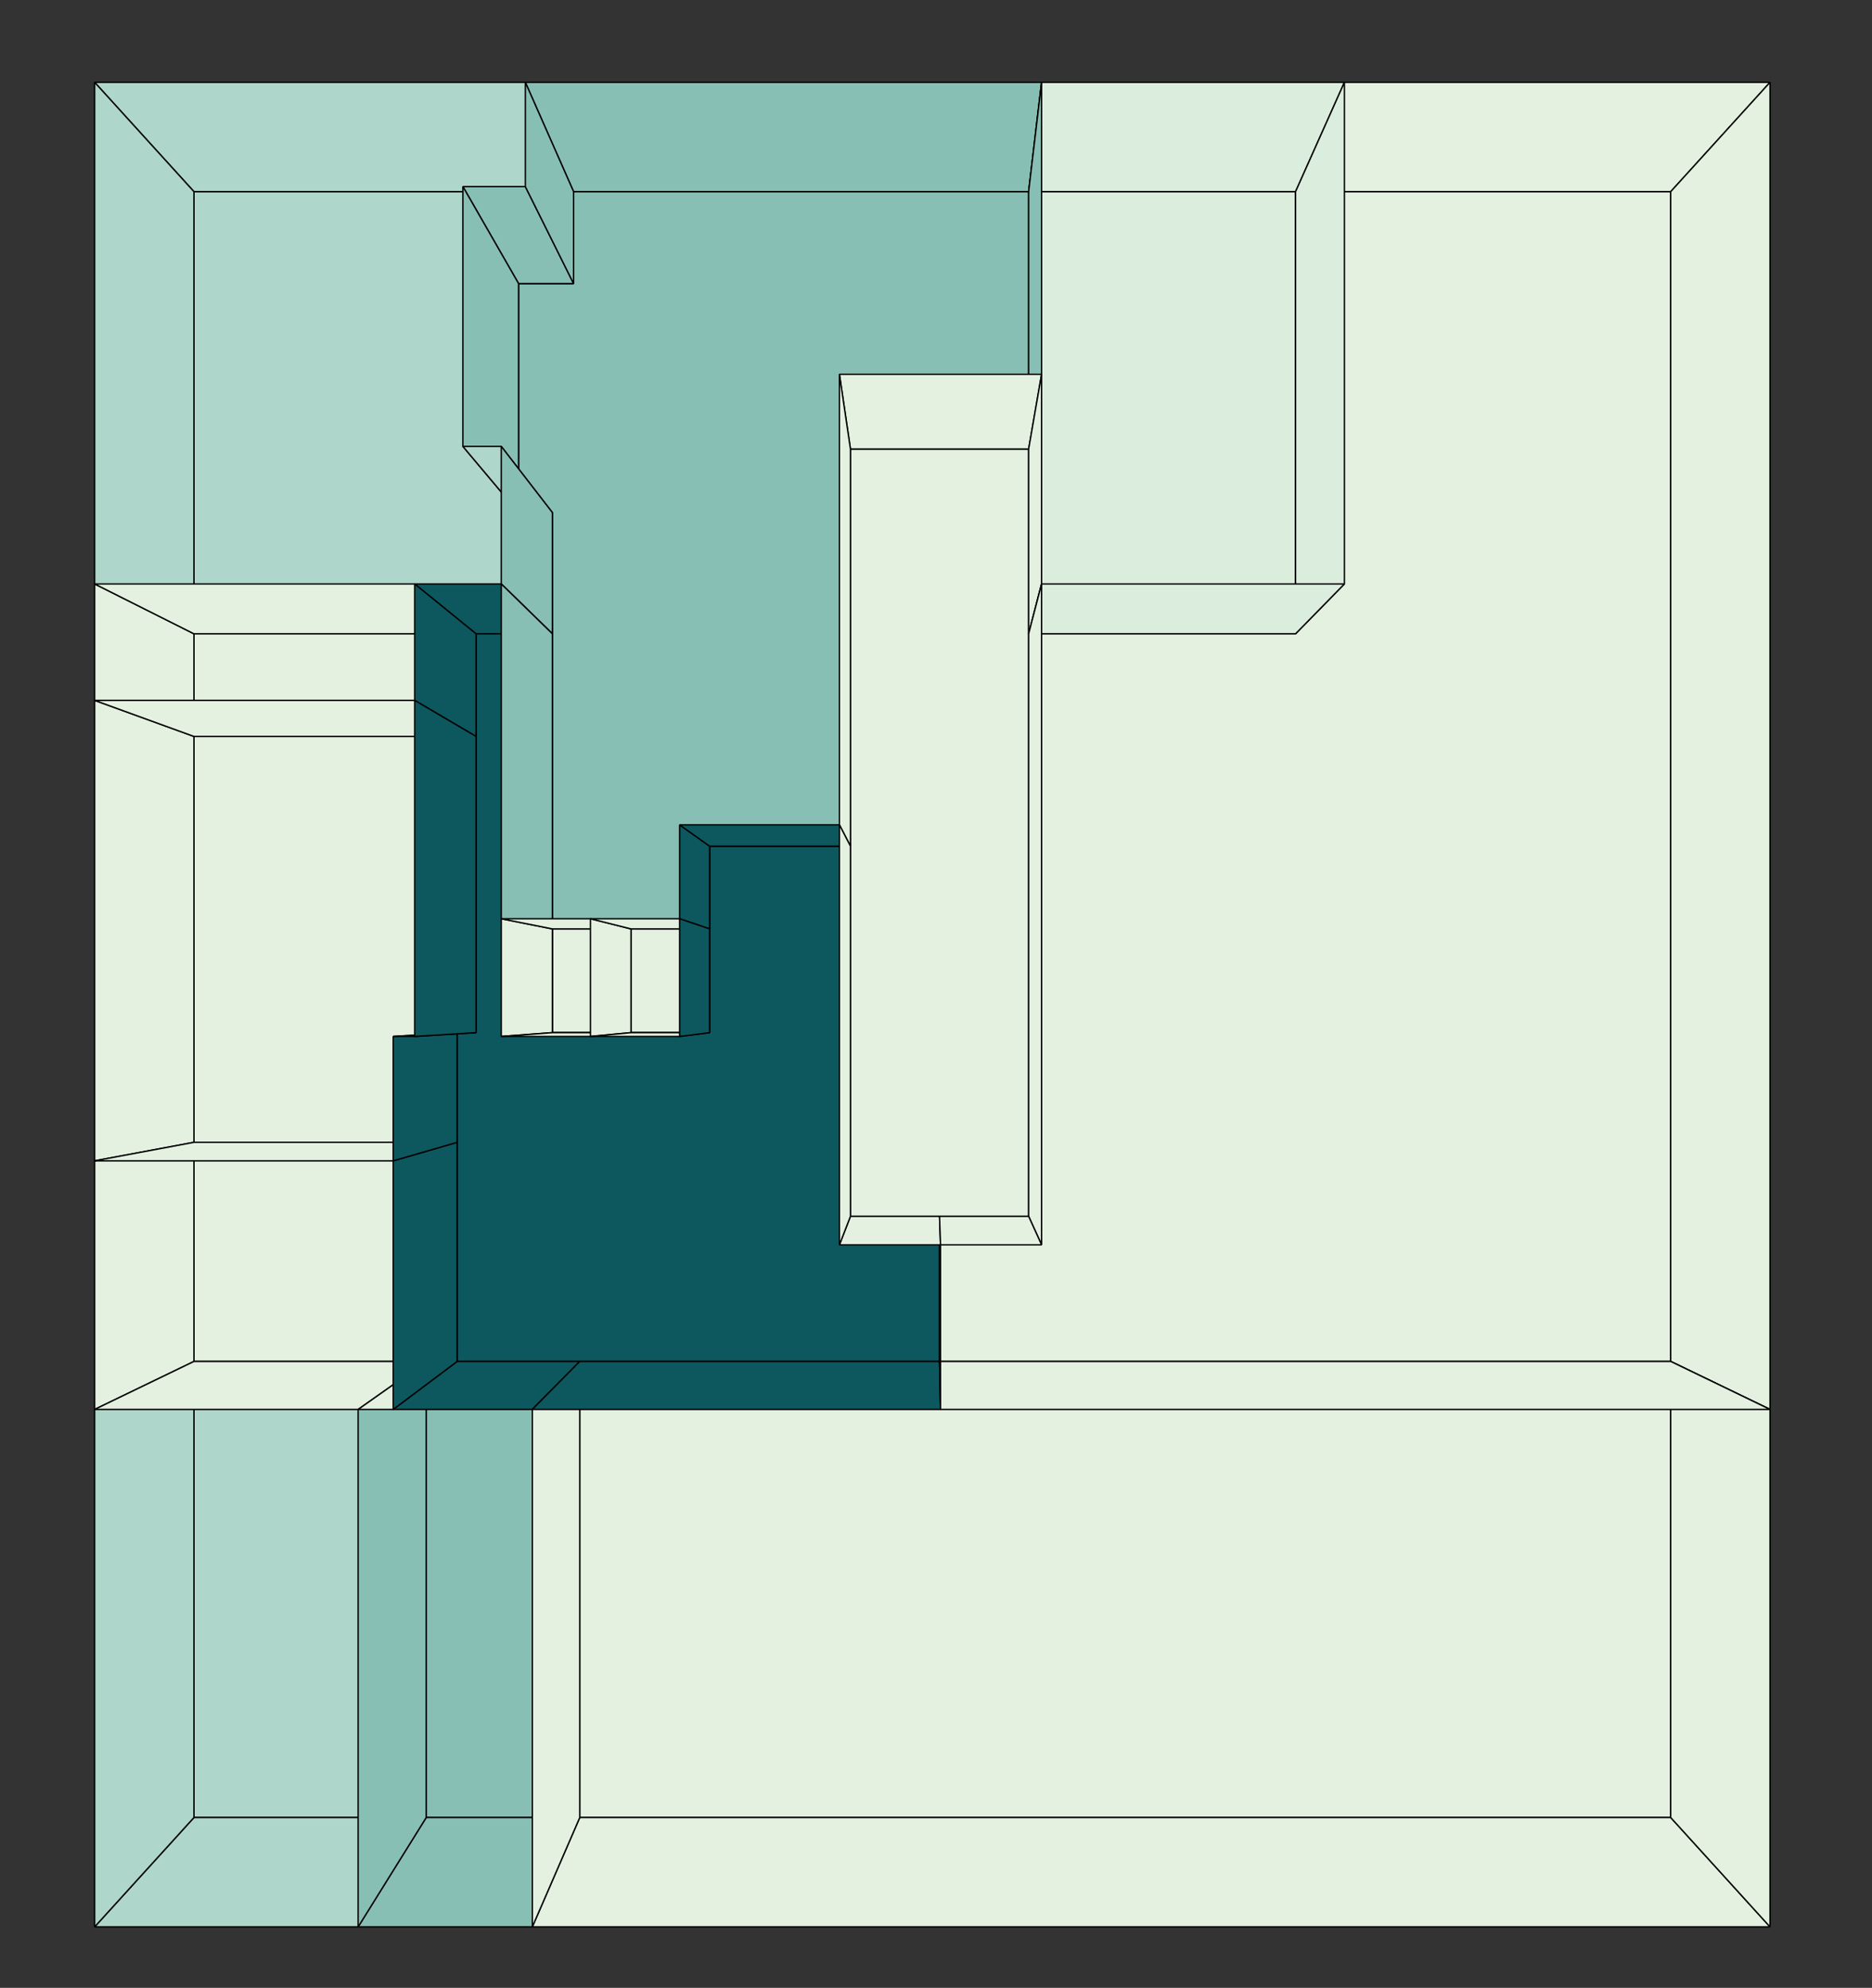 <?xml version="1.0" encoding="UTF-8" standalone="no"?>
<svg
   width="359.27mm"
   height="381.37mm"
   version="1.1"
   id="svg204"
   sodipodi:docname="betweeness.svg"
   inkscape:version="1.3 (0e150ed6c4, 2023-07-21)"
   inkscape:export-filename="savoye_betweeness_centrality.pdf"
   inkscape:export-xdpi="400"
   inkscape:export-ydpi="400"
   xml:space="preserve"
   xmlns:inkscape="http://www.inkscape.org/namespaces/inkscape"
   xmlns:sodipodi="http://sodipodi.sourceforge.net/DTD/sodipodi-0.dtd"
   xmlns="http://www.w3.org/2000/svg"
   xmlns:svg="http://www.w3.org/2000/svg"><rect width="100%" height="100%" fill="#333333" stroke="none"/><sodipodi:namedview
     id="namedview206"
     pagecolor="#ffffff"
     bordercolor="#666666"
     borderopacity="1.0"
     inkscape:showpageshadow="2"
     inkscape:pageopacity="0.0"
     inkscape:pagecheckerboard="0"
     inkscape:deskcolor="#d1d1d1"
     inkscape:document-units="mm"
     showgrid="false"
     inkscape:zoom="0.36541331"
     inkscape:cx="941.39975"
     inkscape:cy="467.96325"
     inkscape:window-width="1920"
     inkscape:window-height="1043"
     inkscape:window-x="0"
     inkscape:window-y="0"
     inkscape:window-maximized="1"
     inkscape:current-layer="svg204" /><defs
     id="defs2"><g
       class="clips"
       id="g6850"><clipPath
         id="clipdc685axyplot"
         class="plotclip"><rect
           width="1517"
           height="980"
           id="rect6838"
           x="0"
           y="0" /></clipPath><clipPath
         class="axesclip"
         id="clipdc685ax"><rect
           x="228"
           y="0"
           width="1517"
           height="1000"
           id="rect6841" /></clipPath><clipPath
         class="axesclip"
         id="clipdc685ay"><rect
           x="0"
           y="20"
           width="1900"
           height="980"
           id="rect6844" /></clipPath><clipPath
         class="axesclip"
         id="clipdc685axy"><rect
           x="228"
           y="20"
           width="1517"
           height="980"
           id="rect6847" /></clipPath></g><g
       class="gradients"
       id="g6867"><linearGradient
         x1="0"
         x2="0"
         y1="1"
         y2="0"
         id="gdc685a-cbfc13a6"><stop
           offset="0%"
           stop-color="rgb(228, 241, 225)"
           stop-opacity="1"
           id="stop6852" /><stop
           offset="16.667%"
           stop-color="rgb(180, 217, 204)"
           stop-opacity="1"
           id="stop6854" /><stop
           offset="33.333%"
           stop-color="rgb(137, 192, 182)"
           stop-opacity="1"
           id="stop6856" /><stop
           offset="50%"
           stop-color="rgb(99, 166, 160)"
           stop-opacity="1"
           id="stop6858" /><stop
           offset="66.667%"
           stop-color="rgb(68, 140, 138)"
           stop-opacity="1"
           id="stop6860" /><stop
           offset="83.333%"
           stop-color="rgb(40, 114, 116)"
           stop-opacity="1"
           id="stop6862" /><stop
           offset="100%"
           stop-color="rgb(13, 88, 95)"
           stop-opacity="1"
           id="stop6864" /></linearGradient></g><g
       class="patterns"
       id="g6869" /><g
       class="clips"
       id="g6972" /><clipPath
       id="legenddc685a"><rect
         width="125"
         height="58"
         x="0"
         y="0"
         id="rect6974" /></clipPath><g
       class="clips"
       id="g7624"><clipPath
         id="clip0332c2xyplot"
         class="plotclip"><rect
           width="1517"
           height="980"
           id="rect7612"
           x="0"
           y="0" /></clipPath><clipPath
         class="axesclip"
         id="clip0332c2x"><rect
           x="228"
           y="0"
           width="1517"
           height="1000"
           id="rect7615" /></clipPath><clipPath
         class="axesclip"
         id="clip0332c2y"><rect
           x="0"
           y="20"
           width="1900"
           height="980"
           id="rect7618" /></clipPath><clipPath
         class="axesclip"
         id="clip0332c2xy"><rect
           x="228"
           y="20"
           width="1517"
           height="980"
           id="rect7621" /></clipPath></g><g
       class="gradients"
       id="g7641"><linearGradient
         x1="-1744"
         x2="-1744"
         y1="120"
         y2="0"
         id="g0332c2-cb2c1f7d"
         gradientTransform="scale(0.125,8)"
         gradientUnits="userSpaceOnUse"><stop
           offset="0%"
           stop-color="rgb(228, 241, 225)"
           stop-opacity="1"
           id="stop7626" /><stop
           offset="16.667%"
           stop-color="rgb(180, 217, 204)"
           stop-opacity="1"
           id="stop7628" /><stop
           offset="33.333%"
           stop-color="rgb(137, 192, 182)"
           stop-opacity="1"
           id="stop7630" /><stop
           offset="50%"
           stop-color="rgb(99, 166, 160)"
           stop-opacity="1"
           id="stop7632" /><stop
           offset="66.667%"
           stop-color="rgb(68, 140, 138)"
           stop-opacity="1"
           id="stop7634" /><stop
           offset="83.333%"
           stop-color="rgb(40, 114, 116)"
           stop-opacity="1"
           id="stop7636" /><stop
           offset="100%"
           stop-color="rgb(13, 88, 95)"
           stop-opacity="1"
           id="stop7638" /></linearGradient></g><g
       class="patterns"
       id="g7643" /><g
       class="clips"
       id="g7746" /><clipPath
       id="legend0332c2"><rect
         width="125"
         height="58"
         x="0"
         y="0"
         id="rect7748" /></clipPath><linearGradient
       x1="-1744"
       x2="-1744"
       y1="120"
       y2="0"
       id="gadd7bd-cbd0987a"
       gradientTransform="scale(0.125,8)"
       gradientUnits="userSpaceOnUse"><stop
         offset="0%"
         stop-color="rgb(228, 241, 225)"
         stop-opacity="1"
         id="stop4810" /><stop
         offset="16.667%"
         stop-color="rgb(180, 217, 204)"
         stop-opacity="1"
         id="stop4812" /><stop
         offset="33.333%"
         stop-color="rgb(137, 192, 182)"
         stop-opacity="1"
         id="stop4814" /><stop
         offset="50%"
         stop-color="rgb(99, 166, 160)"
         stop-opacity="1"
         id="stop4816" /><stop
         offset="66.667%"
         stop-color="rgb(68, 140, 138)"
         stop-opacity="1"
         id="stop4818" /><stop
         offset="83.333%"
         stop-color="rgb(40, 114, 116)"
         stop-opacity="1"
         id="stop4820" /><stop
         offset="100%"
         stop-color="rgb(13, 88, 95)"
         stop-opacity="1"
         id="stop4822" /></linearGradient></defs><g
     id="g144"
     style="fill:#73e6c8;fill-opacity:1;stroke:#000000;stroke-width:0.953;stroke-dasharray:none;stroke-opacity:1"
     transform="matrix(1.051,0,0,1.051,-63.763,-34.518)"><polygon
       points="354.83,1286.784 194.535,1286.785 194.534,972.121 354.83,972.121 "
       style="mix-blend-mode:normal;fill:#afd6ca;fill-opacity:1;stroke:#000000;stroke-width:0.953;stroke-linecap:butt;stroke-linejoin:bevel;stroke-dasharray:none;stroke-opacity:1;paint-order:markers fill stroke"
       id="polygon4" /><polygon
       points="418.558,228.496 418.558,386.488 441.898,386.487 441.898,470.129 389.215,470.128 194.534,470.128 194.535,165.084 456.538,165.084 456.538,228.496 "
       style="mix-blend-mode:normal;fill:#afd6ca;fill-opacity:1;stroke:#000000;stroke-width:0.953;stroke-linecap:butt;stroke-linejoin:bevel;stroke-dasharray:none;stroke-opacity:1;paint-order:markers fill stroke"
       id="polygon6" /><polygon
       points="389.215,470.128 389.215,540.934 194.535,540.934 194.534,470.128 "
       style="mix-blend-mode:normal;fill:#e4f1e1;fill-opacity:1;stroke:#000000;stroke-width:0.953;stroke-linecap:butt;stroke-linejoin:bevel;stroke-dasharray:none;stroke-opacity:1;paint-order:markers fill stroke"
       id="polygon8" /><polygon
       points="376.164,972.121 460.799,972.121 460.798,1286.785 354.83,1286.784 354.83,972.121 "
       style="mix-blend-mode:normal;fill:#88bfb5;fill-opacity:1;stroke:#000000;stroke-width:0.953;stroke-linecap:butt;stroke-linejoin:bevel;stroke-dasharray:none;stroke-opacity:1;paint-order:markers fill stroke"
       id="polygon10" /><polygon
       points="194.534,972.121 194.534,820.955 376.164,820.955 376.164,972.121 354.83,972.121 "
       style="mix-blend-mode:normal;fill:#e4f1e1;fill-opacity:1;stroke:#000000;stroke-width:0.953;stroke-linecap:butt;stroke-linejoin:bevel;stroke-dasharray:none;stroke-opacity:1;paint-order:markers fill stroke"
       id="polygon12" /><polygon
       points="389.215,540.934 389.215,745.294 376.165,745.294 376.164,820.955 194.534,820.955 194.535,540.934 "
       style="mix-blend-mode:normal;fill:#e4f1e1;fill-opacity:1;stroke:#000000;stroke-width:0.953;stroke-linecap:butt;stroke-linejoin:bevel;stroke-dasharray:none;stroke-opacity:1;paint-order:markers fill stroke"
       id="polygon14" /><polygon
       points="770.588,470.128 770.588,342.651 770.588,165.084 954.805,165.084 954.806,470.128 "
       style="mix-blend-mode:normal;fill:#dbeddd;fill-opacity:1;stroke:#000000;stroke-width:0.953;stroke-linecap:butt;stroke-linejoin:bevel;stroke-dasharray:none;stroke-opacity:1;paint-order:markers fill stroke"
       id="polygon16" /><polygon
       points="709.1,972.121 1213.718,972.121 1213.717,1286.785 460.798,1286.785 460.799,972.121 "
       style="mix-blend-mode:normal;fill:#e4f1e1;fill-opacity:1;stroke:#000000;stroke-width:0.953;stroke-linecap:butt;stroke-linejoin:bevel;stroke-dasharray:none;stroke-opacity:1;paint-order:markers fill stroke"
       id="polygon18" /><polygon
       points="354.83,1286.784 307.839,1362.235 125.98,1362.236 194.535,1286.785 "
       style="mix-blend-mode:normal;fill:#afd6ca;fill-opacity:1;stroke:#000000;stroke-width:0.953;stroke-linecap:butt;stroke-linejoin:bevel;stroke-dasharray:none;stroke-opacity:1;paint-order:markers fill stroke"
       id="polygon20" /><polygon
       points="441.898,745.294 441.898,673.723 496.15,673.723 496.15,745.294 "
       style="mix-blend-mode:normal;fill:#e4f1e1;fill-opacity:1;stroke:#000000;stroke-width:0.953;stroke-linecap:butt;stroke-linejoin:bevel;stroke-dasharray:none;stroke-opacity:1;paint-order:markers fill stroke"
       id="polygon22" /><polygon
       points="550.402,745.294 496.15,745.294 496.15,673.723 550.402,673.723 "
       style="mix-blend-mode:normal;fill:#e4f1e1;fill-opacity:1;stroke:#000000;stroke-width:0.953;stroke-linecap:butt;stroke-linejoin:bevel;stroke-dasharray:none;stroke-opacity:1;paint-order:markers fill stroke"
       id="polygon24" /><polygon
       points="1213.717,165.084 1213.718,972.121 709.1,972.121 709.1,872.014 770.588,872.015 770.588,470.128 954.806,470.128 954.805,165.084 "
       style="mix-blend-mode:normal;fill:#e4f1e1;fill-opacity:1;stroke:#000000;stroke-width:0.953;stroke-linecap:butt;stroke-linejoin:bevel;stroke-dasharray:none;stroke-opacity:1;paint-order:markers fill stroke"
       id="polygon26" /><polygon
       points="376.164,972.121 376.164,820.955 376.165,745.294 389.215,745.294 389.215,540.934 389.215,470.128 441.898,470.129 441.898,673.723 441.898,745.294 496.15,745.294 550.402,745.294 550.402,673.723 550.402,616.629 647.612,616.629 647.612,872.014 709.1,872.014 709.1,972.121 460.799,972.121 "
       style="mix-blend-mode:normal;fill:#0d585f;fill-opacity:1;stroke:#000000;stroke-width:0.953;stroke-linecap:butt;stroke-linejoin:bevel;stroke-dasharray:none;stroke-opacity:1;paint-order:markers fill stroke"
       id="polygon28" /><polygon
       points="770.588,342.651 647.612,342.651 647.612,616.629 550.402,616.629 550.402,673.723 496.15,673.723 441.898,673.723 441.898,470.129 441.898,386.487 418.558,386.488 418.558,228.496 456.538,228.496 456.538,165.084 770.588,165.084 "
       style="mix-blend-mode:normal;fill:#88bfb5;fill-opacity:1;stroke:#000000;stroke-width:0.953;stroke-linecap:butt;stroke-linejoin:bevel;stroke-dasharray:none;stroke-opacity:1;paint-order:markers fill stroke"
       id="polygon30" /><polygon
       points="647.612,616.629 647.612,342.651 770.588,342.651 770.588,470.128 770.588,872.015 709.1,872.014 647.612,872.014 "
       style="mix-blend-mode:normal;fill:#e4f1e1;fill-opacity:1;stroke:#000000;stroke-width:0.953;stroke-linecap:butt;stroke-linejoin:bevel;stroke-dasharray:none;stroke-opacity:1;paint-order:markers fill stroke"
       id="polygon32" /><polygon
       points="954.805,165.084 988.529,89.633 1282.271,89.633 1213.717,165.084 "
       style="mix-blend-mode:normal;fill:#e4f1e1;fill-opacity:1;stroke:#000000;stroke-width:0.953;stroke-linecap:butt;stroke-linejoin:bevel;stroke-dasharray:none;stroke-opacity:1;paint-order:markers fill stroke"
       id="polygon34" /><polygon
       points="194.535,165.084 125.981,89.633 423.23,89.633 456.538,165.084 "
       style="mix-blend-mode:normal;fill:#afd6ca;fill-opacity:1;stroke:#000000;stroke-width:0.953;stroke-linecap:butt;stroke-linejoin:bevel;stroke-dasharray:none;stroke-opacity:1;paint-order:markers fill stroke"
       id="polygon36" /><polygon
       points="460.798,1286.785 428.064,1362.236 307.839,1362.235 354.83,1286.784 "
       style="mix-blend-mode:normal;fill:#88bfb5;fill-opacity:1;stroke:#000000;stroke-width:0.953;stroke-linecap:butt;stroke-linejoin:bevel;stroke-dasharray:none;stroke-opacity:1;paint-order:markers fill stroke"
       id="polygon38" /><polygon
       points="1213.717,1286.785 1282.272,1362.236 428.064,1362.236 460.798,1286.785 "
       style="mix-blend-mode:normal;fill:#e4f1e1;fill-opacity:1;stroke:#000000;stroke-width:0.953;stroke-linecap:butt;stroke-linejoin:bevel;stroke-dasharray:none;stroke-opacity:1;paint-order:markers fill stroke"
       id="polygon40" /><polygon
       points="194.535,165.084 194.534,470.128 125.98,435.715 125.981,89.633 "
       style="mix-blend-mode:normal;fill:#afd6ca;fill-opacity:1;stroke:#000000;stroke-width:0.953;stroke-linecap:butt;stroke-linejoin:bevel;stroke-dasharray:none;stroke-opacity:1;paint-order:markers fill stroke"
       id="polygon42" /><polygon
       points="194.535,1286.785 125.98,1362.236 125.981,1005.24 194.534,972.121 "
       style="mix-blend-mode:normal;fill:#afd6ca;fill-opacity:1;stroke:#000000;stroke-width:0.953;stroke-linecap:butt;stroke-linejoin:bevel;stroke-dasharray:none;stroke-opacity:1;paint-order:markers fill stroke"
       id="polygon44" /><polygon
       points="1213.717,165.084 1282.271,89.633 1282.271,1005.24 1213.718,972.121 "
       style="mix-blend-mode:normal;fill:#e4f1e1;fill-opacity:1;stroke:#000000;stroke-width:0.953;stroke-linecap:butt;stroke-linejoin:bevel;stroke-dasharray:none;stroke-opacity:1;paint-order:markers fill stroke"
       id="polygon46" /><polygon
       points="1213.718,972.121 1282.271,1005.24 1282.272,1362.236 1213.717,1286.785 "
       style="mix-blend-mode:normal;fill:#e4f1e1;fill-opacity:1;stroke:#000000;stroke-width:0.953;stroke-linecap:butt;stroke-linejoin:bevel;stroke-dasharray:none;stroke-opacity:1;paint-order:markers fill stroke"
       id="polygon48" /><polygon
       points="456.538,165.084 423.23,89.633 779.529,89.633 770.588,165.084 "
       style="mix-blend-mode:normal;fill:#88bfb5;fill-opacity:1;stroke:#000000;stroke-width:0.953;stroke-linecap:butt;stroke-linejoin:bevel;stroke-dasharray:none;stroke-opacity:1;paint-order:markers fill stroke"
       id="polygon50" /><polygon
       points="770.588,165.084 779.529,89.633 988.529,89.633 954.805,165.084 "
       style="mix-blend-mode:normal;fill:#dbeddd;fill-opacity:1;stroke:#000000;stroke-width:0.953;stroke-linecap:butt;stroke-linejoin:bevel;stroke-dasharray:none;stroke-opacity:1;paint-order:markers fill stroke"
       id="polygon52" /><polygon
       points="456.538,228.496 423.23,161.575 380.141,161.575 418.558,228.496 "
       style="mix-blend-mode:normal;fill:#88bfb5;fill-opacity:1;stroke:#000000;stroke-width:0.953;stroke-linecap:butt;stroke-linejoin:bevel;stroke-dasharray:none;stroke-opacity:1;paint-order:markers fill stroke"
       id="polygon54" /><polygon
       points="456.538,165.084 423.23,89.633 423.23,161.575 456.538,228.496 "
       style="mix-blend-mode:normal;fill:#88bfb5;fill-opacity:1;stroke:#000000;stroke-width:0.953;stroke-linecap:butt;stroke-linejoin:bevel;stroke-dasharray:none;stroke-opacity:1;paint-order:markers fill stroke"
       id="polygon56" /><polygon
       points="194.535,540.934 125.98,516.045 125.98,435.715 194.534,470.128 "
       style="mix-blend-mode:normal;fill:#e4f1e1;fill-opacity:1;stroke:#000000;stroke-width:0.953;stroke-linecap:butt;stroke-linejoin:bevel;stroke-dasharray:none;stroke-opacity:1;paint-order:markers fill stroke"
       id="polygon58" /><polygon
       points="194.534,972.121 125.981,1005.24 125.98,833.738 194.534,820.955 "
       style="mix-blend-mode:normal;fill:#e4f1e1;fill-opacity:1;stroke:#000000;stroke-width:0.953;stroke-linecap:butt;stroke-linejoin:bevel;stroke-dasharray:none;stroke-opacity:1;paint-order:markers fill stroke"
       id="polygon60" /><polygon
       points="194.534,820.955 125.98,833.738 125.98,516.045 194.535,540.934 "
       style="mix-blend-mode:normal;fill:#e4f1e1;fill-opacity:1;stroke:#000000;stroke-width:0.953;stroke-linecap:butt;stroke-linejoin:bevel;stroke-dasharray:none;stroke-opacity:1;paint-order:markers fill stroke"
       id="polygon62" /><polygon
       points="418.558,228.496 380.141,161.575 380.141,340.822 418.558,386.488 "
       style="mix-blend-mode:normal;fill:#88bfb5;fill-opacity:1;stroke:#000000;stroke-width:0.953;stroke-linecap:butt;stroke-linejoin:bevel;stroke-dasharray:none;stroke-opacity:1;paint-order:markers fill stroke"
       id="polygon64" /><polygon
       points="418.558,386.488 380.141,340.822 406.621,340.822 441.898,386.487 "
       style="mix-blend-mode:normal;fill:#afd6ca;fill-opacity:1;stroke:#000000;stroke-width:0.953;stroke-linecap:butt;stroke-linejoin:bevel;stroke-dasharray:none;stroke-opacity:1;paint-order:markers fill stroke"
       id="polygon66" /><polygon
       points="354.83,1286.784 354.83,972.121 307.839,1005.24 307.839,1362.235 "
       style="mix-blend-mode:normal;fill:#88bfb5;fill-opacity:1;stroke:#000000;stroke-width:0.953;stroke-linecap:butt;stroke-linejoin:bevel;stroke-dasharray:none;stroke-opacity:1;paint-order:markers fill stroke"
       id="polygon68" /><polygon
       points="354.83,972.121 307.839,1005.24 125.981,1005.24 194.534,972.121 "
       style="mix-blend-mode:normal;fill:#e4f1e1;fill-opacity:1;stroke:#000000;stroke-width:0.953;stroke-linecap:butt;stroke-linejoin:bevel;stroke-dasharray:none;stroke-opacity:1;paint-order:markers fill stroke"
       id="polygon70" /><polygon
       points="376.164,972.121 332.043,1005.24 307.839,1005.24 354.83,972.121 "
       style="mix-blend-mode:normal;fill:#e4f1e1;fill-opacity:1;stroke:#000000;stroke-width:0.953;stroke-linecap:butt;stroke-linejoin:bevel;stroke-dasharray:none;stroke-opacity:1;paint-order:markers fill stroke"
       id="polygon72" /><polygon
       points="389.215,470.128 346.851,435.715 125.98,435.715 194.534,470.128 "
       style="mix-blend-mode:normal;fill:#e4f1e1;fill-opacity:1;stroke:#000000;stroke-width:0.953;stroke-linecap:butt;stroke-linejoin:bevel;stroke-dasharray:none;stroke-opacity:1;paint-order:markers fill stroke"
       id="polygon74" /><polygon
       points="770.588,342.651 770.588,165.084 779.529,89.633 779.529,291.088 "
       style="mix-blend-mode:normal;fill:#88bfb5;fill-opacity:1;stroke:#000000;stroke-width:0.953;stroke-linecap:butt;stroke-linejoin:bevel;stroke-dasharray:none;stroke-opacity:1;paint-order:markers fill stroke"
       id="polygon76" /><polygon
       points="770.588,342.651 779.529,291.088 640.009,291.088 647.612,342.651 "
       style="mix-blend-mode:normal;fill:#e4f1e1;fill-opacity:1;stroke:#000000;stroke-width:0.953;stroke-linecap:butt;stroke-linejoin:bevel;stroke-dasharray:none;stroke-opacity:1;paint-order:markers fill stroke"
       id="polygon78" /><polygon
       points="441.898,386.487 406.621,340.822 406.621,435.715 441.898,470.129 "
       style="mix-blend-mode:normal;fill:#88bfb5;fill-opacity:1;stroke:#000000;stroke-width:0.953;stroke-linecap:butt;stroke-linejoin:bevel;stroke-dasharray:none;stroke-opacity:1;paint-order:markers fill stroke"
       id="polygon80" /><polygon
       points="441.898,470.129 406.621,435.715 346.851,435.715 389.215,470.128 "
       style="mix-blend-mode:normal;fill:#0d585f;fill-opacity:1;stroke:#000000;stroke-width:0.953;stroke-linecap:butt;stroke-linejoin:bevel;stroke-dasharray:none;stroke-opacity:1;paint-order:markers fill stroke"
       id="polygon82" /><polygon
       points="389.215,540.934 346.85,516.046 125.98,516.045 194.535,540.934 "
       style="mix-blend-mode:normal;fill:#e4f1e1;fill-opacity:1;stroke:#000000;stroke-width:0.953;stroke-linecap:butt;stroke-linejoin:bevel;stroke-dasharray:none;stroke-opacity:1;paint-order:markers fill stroke"
       id="polygon84" /><polygon
       points="389.215,470.128 389.215,540.934 346.85,516.046 346.851,435.715 "
       style="mix-blend-mode:normal;fill:#0d585f;fill-opacity:1;stroke:#000000;stroke-width:0.953;stroke-linecap:butt;stroke-linejoin:bevel;stroke-dasharray:none;stroke-opacity:1;paint-order:markers fill stroke"
       id="polygon86" /><polygon
       points="954.806,470.128 988.529,435.715 988.529,89.633 954.805,165.084 "
       style="mix-blend-mode:normal;fill:#dbeddd;fill-opacity:1;stroke:#000000;stroke-width:0.953;stroke-linecap:butt;stroke-linejoin:bevel;stroke-dasharray:none;stroke-opacity:1;paint-order:markers fill stroke"
       id="polygon88" /><polygon
       points="376.164,972.121 460.799,972.121 428.064,1005.24 332.043,1005.24 "
       style="mix-blend-mode:normal;fill:#0d585f;fill-opacity:1;stroke:#000000;stroke-width:0.953;stroke-linecap:butt;stroke-linejoin:bevel;stroke-dasharray:none;stroke-opacity:1;paint-order:markers fill stroke"
       id="polygon90" /><polygon
       points="460.799,972.121 428.064,1005.24 428.064,1362.236 460.798,1286.785 "
       style="mix-blend-mode:normal;fill:#e4f1e1;fill-opacity:1;stroke:#000000;stroke-width:0.953;stroke-linecap:butt;stroke-linejoin:bevel;stroke-dasharray:none;stroke-opacity:1;paint-order:markers fill stroke"
       id="polygon92" /><polygon
       points="376.164,820.955 332.043,833.738 125.98,833.738 194.534,820.955 "
       style="mix-blend-mode:normal;fill:#e4f1e1;fill-opacity:1;stroke:#000000;stroke-width:0.953;stroke-linecap:butt;stroke-linejoin:bevel;stroke-dasharray:none;stroke-opacity:1;paint-order:markers fill stroke"
       id="polygon94" /><polygon
       points="376.164,820.955 376.164,972.121 332.043,1005.24 332.043,833.738 "
       style="mix-blend-mode:normal;fill:#0d585f;fill-opacity:1;stroke:#000000;stroke-width:0.953;stroke-linecap:butt;stroke-linejoin:bevel;stroke-dasharray:none;stroke-opacity:1;paint-order:markers fill stroke"
       id="polygon96" /><polygon
       points="376.165,745.294 376.164,820.955 332.043,833.738 332.043,747.899 "
       style="mix-blend-mode:normal;fill:#0d585f;fill-opacity:1;stroke:#000000;stroke-width:0.953;stroke-linecap:butt;stroke-linejoin:bevel;stroke-dasharray:none;stroke-opacity:1;paint-order:markers fill stroke"
       id="polygon98" /><polygon
       points="389.215,745.294 376.165,745.294 332.043,747.899 346.85,747.899 "
       style="mix-blend-mode:normal;fill:#b98494;fill-opacity:1;stroke:#000000;stroke-width:0.953;stroke-linecap:butt;stroke-linejoin:bevel;stroke-dasharray:none;stroke-opacity:1;paint-order:markers fill stroke"
       id="polygon100" /><polygon
       points="389.215,540.934 389.215,745.294 346.85,747.899 346.85,516.046 "
       style="mix-blend-mode:normal;fill:#0d585f;fill-opacity:1;stroke:#000000;stroke-width:0.953;stroke-linecap:butt;stroke-linejoin:bevel;stroke-dasharray:none;stroke-opacity:1;paint-order:markers fill stroke"
       id="polygon102" /><polygon
       points="441.898,673.723 406.62,666.699 406.621,435.715 441.898,470.129 "
       style="mix-blend-mode:normal;fill:#88bfb5;fill-opacity:1;stroke:#000000;stroke-width:0.953;stroke-linecap:butt;stroke-linejoin:bevel;stroke-dasharray:none;stroke-opacity:1;paint-order:markers fill stroke"
       id="polygon104" /><polygon
       points="770.588,470.128 779.529,435.715 779.529,291.088 770.588,342.651 "
       style="mix-blend-mode:normal;fill:#e4f1e1;fill-opacity:1;stroke:#000000;stroke-width:0.953;stroke-linecap:butt;stroke-linejoin:bevel;stroke-dasharray:none;stroke-opacity:1;paint-order:markers fill stroke"
       id="polygon106" /><polygon
       points="770.588,470.128 779.529,435.715 988.529,435.715 954.806,470.128 "
       style="mix-blend-mode:normal;fill:#dbeddd;fill-opacity:1;stroke:#000000;stroke-width:0.953;stroke-linecap:butt;stroke-linejoin:bevel;stroke-dasharray:none;stroke-opacity:1;paint-order:markers fill stroke"
       id="polygon108" /><polygon
       points="441.898,745.294 441.898,673.723 406.62,666.699 406.62,747.899 "
       style="mix-blend-mode:normal;fill:#e4f1e1;fill-opacity:1;stroke:#000000;stroke-width:0.953;stroke-linecap:butt;stroke-linejoin:bevel;stroke-dasharray:none;stroke-opacity:1;paint-order:markers fill stroke"
       id="polygon110" /><polygon
       points="460.799,972.121 709.1,972.121 709.769,1005.24 428.064,1005.24 "
       style="mix-blend-mode:normal;fill:#0d585f;fill-opacity:1;stroke:#000000;stroke-width:0.953;stroke-linecap:butt;stroke-linejoin:bevel;stroke-dasharray:none;stroke-opacity:1;paint-order:markers fill stroke"
       id="polygon112" /><polygon
       points="709.1,972.121 709.769,1005.24 1282.271,1005.24 1213.718,972.121 "
       style="mix-blend-mode:normal;fill:#e4f1e1;fill-opacity:1;stroke:#000000;stroke-width:0.953;stroke-linecap:butt;stroke-linejoin:bevel;stroke-dasharray:none;stroke-opacity:1;paint-order:markers fill stroke"
       id="polygon114" /><polygon
       points="496.15,673.723 468.171,666.699 406.62,666.699 441.898,673.723 "
       style="mix-blend-mode:normal;fill:#e4f1e1;fill-opacity:1;stroke:#000000;stroke-width:0.953;stroke-linecap:butt;stroke-linejoin:bevel;stroke-dasharray:none;stroke-opacity:1;paint-order:markers fill stroke"
       id="polygon116" /><polygon
       points="441.898,745.294 496.15,745.294 468.171,747.899 406.62,747.899 "
       style="mix-blend-mode:normal;fill:#e4f1e1;fill-opacity:1;stroke:#000000;stroke-width:0.953;stroke-linecap:butt;stroke-linejoin:bevel;stroke-dasharray:none;stroke-opacity:1;paint-order:markers fill stroke"
       id="polygon118" /><polygon
       points="496.15,745.294 496.15,673.723 468.171,666.699 468.171,747.899 "
       style="mix-blend-mode:normal;fill:#e4f1e1;fill-opacity:1;stroke:#000000;stroke-width:0.953;stroke-linecap:butt;stroke-linejoin:bevel;stroke-dasharray:none;stroke-opacity:1;paint-order:markers fill stroke"
       id="polygon120" /><polygon
       points="550.402,673.723 529.721,666.699 468.171,666.699 496.15,673.723 "
       style="mix-blend-mode:normal;fill:#e4f1e1;fill-opacity:1;stroke:#000000;stroke-width:0.953;stroke-linecap:butt;stroke-linejoin:bevel;stroke-dasharray:none;stroke-opacity:1;paint-order:markers fill stroke"
       id="polygon122" /><polygon
       points="550.402,616.629 529.721,601.924 529.721,666.699 550.402,673.723 "
       style="mix-blend-mode:normal;fill:#0d585f;fill-opacity:1;stroke:#000000;stroke-width:0.953;stroke-linecap:butt;stroke-linejoin:bevel;stroke-dasharray:none;stroke-opacity:1;paint-order:markers fill stroke"
       id="polygon124" /><polygon
       points="770.588,872.015 779.529,891.667 779.529,435.715 770.588,470.128 "
       style="mix-blend-mode:normal;fill:#e4f1e1;fill-opacity:1;stroke:#000000;stroke-width:0.953;stroke-linecap:butt;stroke-linejoin:bevel;stroke-dasharray:none;stroke-opacity:1;paint-order:markers fill stroke"
       id="polygon126" /><polygon
       points="550.402,745.294 529.721,747.899 468.171,747.899 496.15,745.294 "
       style="mix-blend-mode:normal;fill:#e4f1e1;fill-opacity:1;stroke:#000000;stroke-width:0.953;stroke-linecap:butt;stroke-linejoin:bevel;stroke-dasharray:none;stroke-opacity:1;paint-order:markers fill stroke"
       id="polygon130" /><polygon
       points="709.1,972.121 709.1,872.014 709.769,891.667 709.769,1005.24 "
       style="mix-blend-mode:normal;fill:#b98494;fill-opacity:1;stroke:#000000;stroke-width:0.953;stroke-linecap:butt;stroke-linejoin:bevel;stroke-dasharray:none;stroke-opacity:1;paint-order:markers fill stroke"
       id="polygon132" /><polygon
       points="709.1,872.014 647.612,872.014 640.009,891.667 709.769,891.667 "
       style="mix-blend-mode:normal;fill:#e4f1e1;fill-opacity:1;stroke:#000000;stroke-width:0.953;stroke-linecap:butt;stroke-linejoin:bevel;stroke-dasharray:none;stroke-opacity:1;paint-order:markers fill stroke"
       id="polygon134" /><polygon
       points="709.1,872.014 709.769,891.667 779.529,891.667 770.588,872.015 "
       style="mix-blend-mode:normal;fill:#e4f1e1;fill-opacity:1;stroke:#000000;stroke-width:0.953;stroke-linecap:butt;stroke-linejoin:bevel;stroke-dasharray:none;stroke-opacity:1;paint-order:markers fill stroke"
       id="polygon136" /><polygon
       points="647.612,616.629 640.009,601.924 529.721,601.924 550.402,616.629 "
       style="mix-blend-mode:normal;fill:#0d585f;fill-opacity:1;stroke:#000000;stroke-width:0.953;stroke-linecap:butt;stroke-linejoin:bevel;stroke-dasharray:none;stroke-opacity:1;paint-order:markers fill stroke"
       id="polygon140" /><polygon
       points="647.612,342.651 640.009,291.088 640.009,601.924 647.612,616.629 "
       style="mix-blend-mode:normal;fill:#e4f1e1;fill-opacity:1;stroke:#000000;stroke-width:0.953;stroke-linecap:butt;stroke-linejoin:bevel;stroke-dasharray:none;stroke-opacity:1;paint-order:markers fill stroke"
       id="polygon142" /><polygon
       points="550.402,673.723 550.402,745.294 529.721,747.899 529.721,666.699 "
       style="mix-blend-mode:normal;fill:#0d585f;fill-opacity:1;stroke:#000000;stroke-width:0.953;stroke-linecap:butt;stroke-linejoin:bevel;stroke-dasharray:none;stroke-opacity:1;paint-order:markers fill stroke"
       id="polygon128" /><polygon
       points="647.612,872.014 647.612,616.629 640.009,601.924 640.009,891.667 "
       style="mix-blend-mode:normal;fill:#e4f1e1;fill-opacity:1;stroke:#000000;stroke-width:0.953;stroke-linecap:butt;stroke-linejoin:bevel;stroke-dasharray:none;stroke-opacity:1;paint-order:markers fill stroke"
       id="polygon138" /></g><g
     class="layer-below"
     id="g7654"
     transform="translate(-2849.47,251.237)"><g
       class="imagelayer"
       id="g7650" /><g
       class="shapelayer"
       id="g7652" /></g><g
     class="polarlayer"
     id="g7724"
     transform="translate(-2849.47,251.237)" /><g
     class="smithlayer"
     id="g7726"
     transform="translate(-2849.47,251.237)" /><g
     class="ternarylayer"
     id="g7728"
     transform="translate(-2849.47,251.237)" /><g
     class="geolayer"
     id="g7730"
     transform="translate(-2849.47,251.237)" /><g
     class="funnelarealayer"
     id="g7732"
     transform="translate(-2849.47,251.237)" /><g
     class="pielayer"
     id="g7734"
     transform="translate(-2849.47,251.237)" /><g
     class="iciclelayer"
     id="g7736"
     transform="translate(-2849.47,251.237)" /><g
     class="treemaplayer"
     id="g7738"
     transform="translate(-2849.47,251.237)" /><g
     class="sunburstlayer"
     id="g7740"
     transform="translate(-2849.47,251.237)" /><g
     class="layer-above"
     id="g7756"
     transform="translate(-2849.47,251.237)"><g
       class="imagelayer"
       id="g7752" /><g
       class="shapelayer"
       id="g7754" /></g><g
     class="infolayer"
     id="g5050"
     transform="translate(-223.276,223.482)"><g
       class="g-gtitle"
       id="g5048" /></g></svg>
